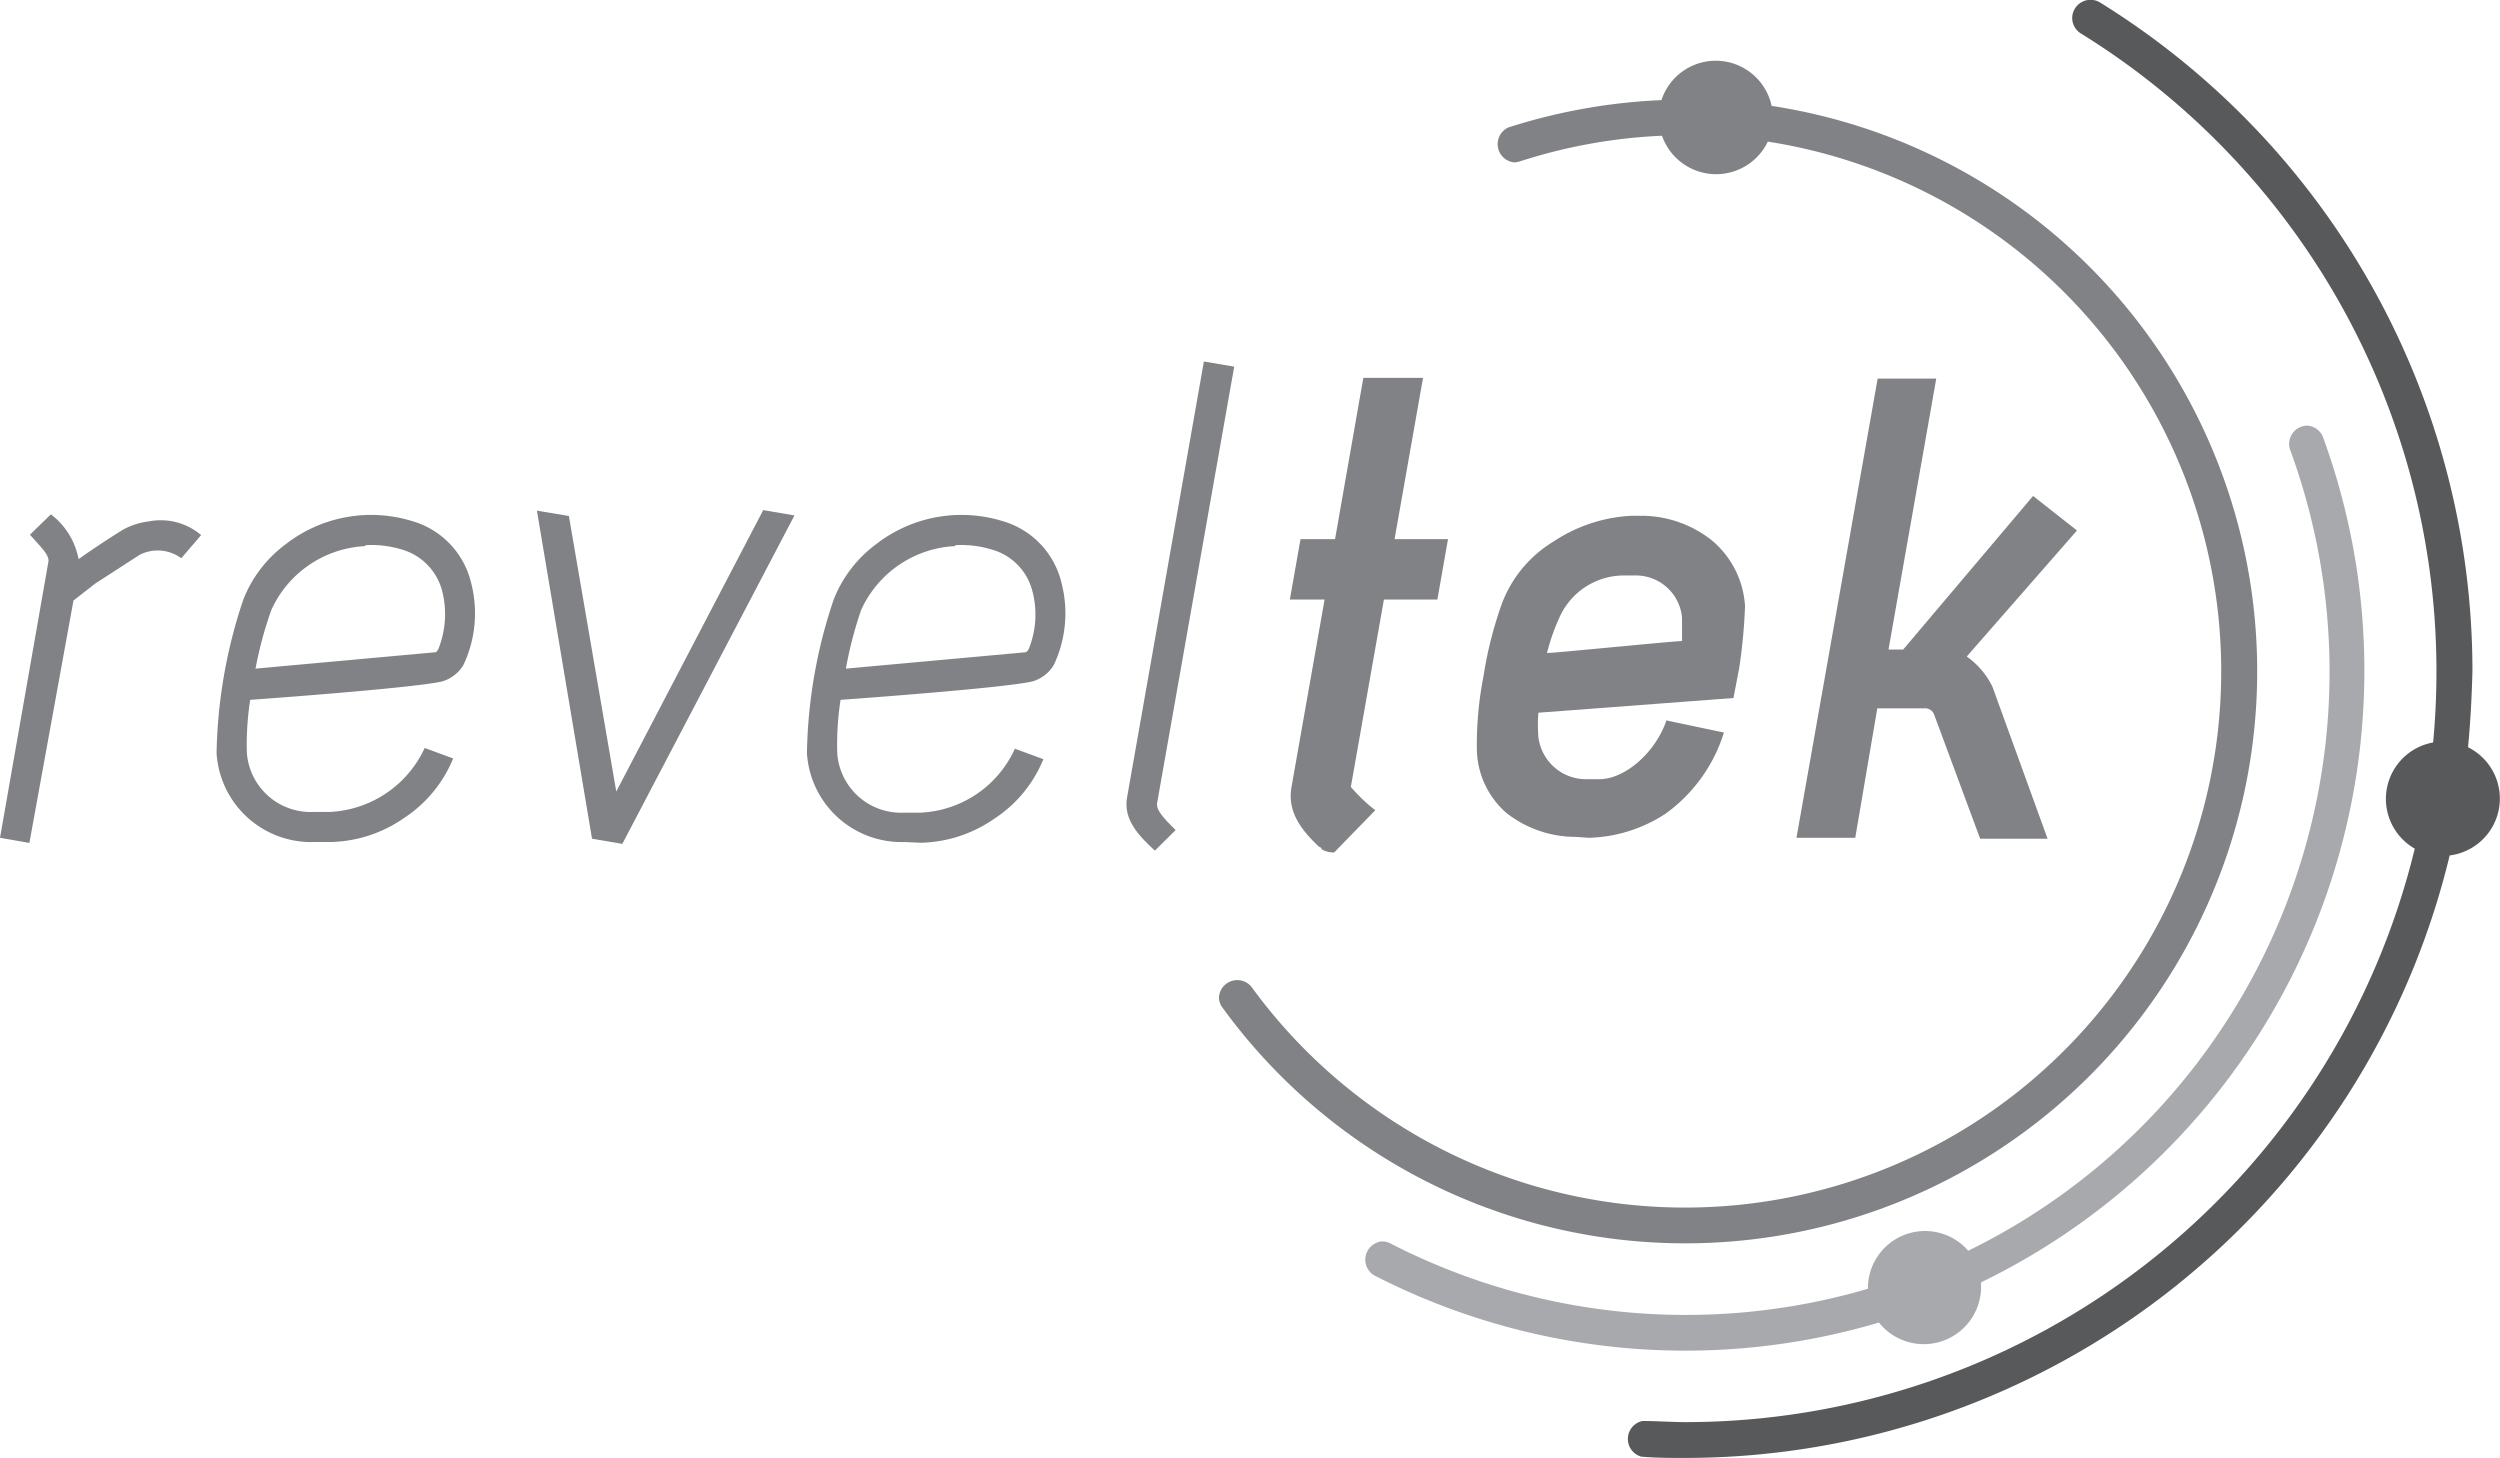 <svg xmlns="http://www.w3.org/2000/svg" viewBox="0 0 136.1 79.37"><defs><style>.cls-1,.cls-2{fill:#808285;}.cls-2,.cls-3,.cls-4{fill-rule:evenodd;}.cls-3{fill:#a7a9ac;}.cls-4{fill:#58595b;}</style></defs><g id="Layer_2" data-name="Layer 2"><g id="B_W_Version_2" data-name="B&amp;W Version 2"><path class="cls-1" d="M1.6,45.89,0,45.61l2.63-15c.09-.37-.38-.8-1-1.5L2.77,28a4,4,0,0,1,1.51,2.44c.65-.47,1.78-1.22,2.48-1.64a4,4,0,0,1,1.37-.42,3.39,3.39,0,0,1,2.82.75L9.87,30.39a2.17,2.17,0,0,0-2.26-.19l-2.4,1.55L4,32.69Z"/><path class="cls-1" d="M17.1,45.84A5.16,5.16,0,0,1,11.79,41a27.6,27.6,0,0,1,1.46-8.37,6.88,6.88,0,0,1,2.3-3v0a7.58,7.58,0,0,1,6.86-1.27,4.61,4.61,0,0,1,3.24,3.38,6.58,6.58,0,0,1-.42,4.46,2,2,0,0,1-1.17.9c-1.6.37-10.44,1-10.44,1A16,16,0,0,0,13.44,41,3.48,3.48,0,0,0,17.1,44.2H18a6,6,0,0,0,5.12-3.48l1.55.57A7.06,7.06,0,0,1,22,44.53a7.26,7.26,0,0,1-4,1.31ZM13.91,36.4l9.77-.89c.05,0,.09,0,.19-.19a5.11,5.11,0,0,0,.19-3.19,3.18,3.18,0,0,0-2.17-2.21,5.65,5.65,0,0,0-2-.24v.05a5.93,5.93,0,0,0-5.12,3.48A21.28,21.28,0,0,0,13.91,36.4Z"/><path class="cls-1" d="M32.23,45.66l-3-17.86,1.74.29,2.58,15,8-15.32,1.7.29L33.88,45.94Z"/><path class="cls-1" d="M49.24,45.84A5.16,5.16,0,0,1,43.93,41a27.3,27.3,0,0,1,1.46-8.37,6.88,6.88,0,0,1,2.3-3v0a7.58,7.58,0,0,1,6.86-1.27,4.61,4.61,0,0,1,3.24,3.38,6.58,6.58,0,0,1-.42,4.46,2,2,0,0,1-1.18.9c-1.59.37-10.43,1-10.43,1A16,16,0,0,0,45.58,41a3.48,3.48,0,0,0,3.66,3.24h.89a5.93,5.93,0,0,0,5.12-3.48l1.55.57a7,7,0,0,1-2.67,3.24,7.27,7.27,0,0,1-4,1.31ZM46.05,36.4l9.77-.89s.09,0,.19-.19a5,5,0,0,0,.18-3.19A3.15,3.15,0,0,0,54,29.92a5.65,5.65,0,0,0-2-.24v.05a5.93,5.93,0,0,0-5.12,3.48A21.28,21.28,0,0,0,46.05,36.4Z"/><path class="cls-1" d="M62.87,46.31c-.85-.79-1.74-1.69-1.51-2.91l4.18-23.72,1.65.28L63,43.68c-.1.38.33.85,1,1.51Z"/><g id="Symbol"><path class="cls-2" d="M96.48,5.77A31.14,31.14,0,1,1,66.57,54.88a.93.93,0,0,1-.21-.6,1,1,0,0,1,1.76-.57,29.19,29.19,0,1,0,28.12-46,3.12,3.12,0,0,1-5.76-.32,29.25,29.25,0,0,0-7.75,1.4,1.12,1.12,0,0,1-.31.05,1,1,0,0,1-.31-1.9,31.75,31.75,0,0,1,8.34-1.49,3.11,3.11,0,0,1,6,.33Z"/><path class="cls-3" d="M126.45,23.76h0v0h0a37,37,0,0,1-18.6,46.05c0,.08,0,.17,0,.25A3.12,3.12,0,0,1,102.29,72a37.06,37.06,0,0,1-27.5-2.58h0a1,1,0,0,1,.45-1.84,1,1,0,0,1,.45.11h0a35.17,35.17,0,0,0,26,2.47v-.07a3.11,3.11,0,0,1,5.46-2,35.09,35.09,0,0,0,17.53-43.59h0v0a.92.92,0,0,1-.06-.33,1,1,0,0,1,1-1A1,1,0,0,1,126.45,23.76Z"/><path class="cls-4" d="M134.36,40.68a3.12,3.12,0,0,1-1,5.89,42.82,42.82,0,0,1-41.63,32.8c-.8,0-1.59,0-2.38-.07h0a1,1,0,0,1,.06-1.94h.07c.76,0,1.51.06,2.28.06A40.87,40.87,0,0,0,131.46,46.2a3.12,3.12,0,0,1,1-5.78q.18-1.91.18-3.87A40.82,40.82,0,0,0,113.28,1.82l0,0a1,1,0,0,1-.47-.83,1,1,0,0,1,1-1,1,1,0,0,1,.54.16,42.81,42.81,0,0,1,20.25,36.39C134.56,38,134.49,39.33,134.36,40.68Z"/></g><path class="cls-1" d="M78.25,32.64H75.34l-1.8,10.2a9.2,9.2,0,0,0,1.33,1.27l-2.24,2.3c-.28,0-.64-.09-.71-.24l-.08-.09v.05c-1-.94-1.77-1.93-1.53-3.29l1.8-10.2H70.22l.58-3.29h1.88l1.54-8.78h3.25l-1.55,8.78h2.91Z"/><path class="cls-1" d="M85.79,45.56A6.11,6.11,0,0,1,82,44.25a4.69,4.69,0,0,1-1.6-3.43,19.41,19.41,0,0,1,.36-4,21.57,21.57,0,0,1,1-3.95,6.69,6.69,0,0,1,2.8-3.38,8.42,8.42,0,0,1,4.24-1.41h.71a6.18,6.18,0,0,1,3.71,1.36A5.06,5.06,0,0,1,95,33a29.59,29.59,0,0,1-.32,3.38L94.37,38l-10.62.8a8.26,8.26,0,0,0,0,1.32,2.61,2.61,0,0,0,2.6,2.3h.71c1.41,0,3.07-1.46,3.66-3.2l3.13.66a8.58,8.58,0,0,1-3.18,4.42,8,8,0,0,1-4.17,1.31ZM88.3,31.33a3.84,3.84,0,0,0-3.41,2.3,11,11,0,0,0-.67,1.92c.43,0,6.88-.65,7.35-.65,0-.38,0-.94,0-1.27a2.52,2.52,0,0,0-2.6-2.3Z"/><path class="cls-1" d="M101,45.61h-3.2l4.42-25h3.19l-2.6,14.75h.8L110.68,27l2.39,1.88-6,6.86a4.33,4.33,0,0,1,1.4,1.65l3,8.27h-3.67l-2.51-6.77a.53.53,0,0,0-.46-.33H102.2Z"/></g></g></svg>